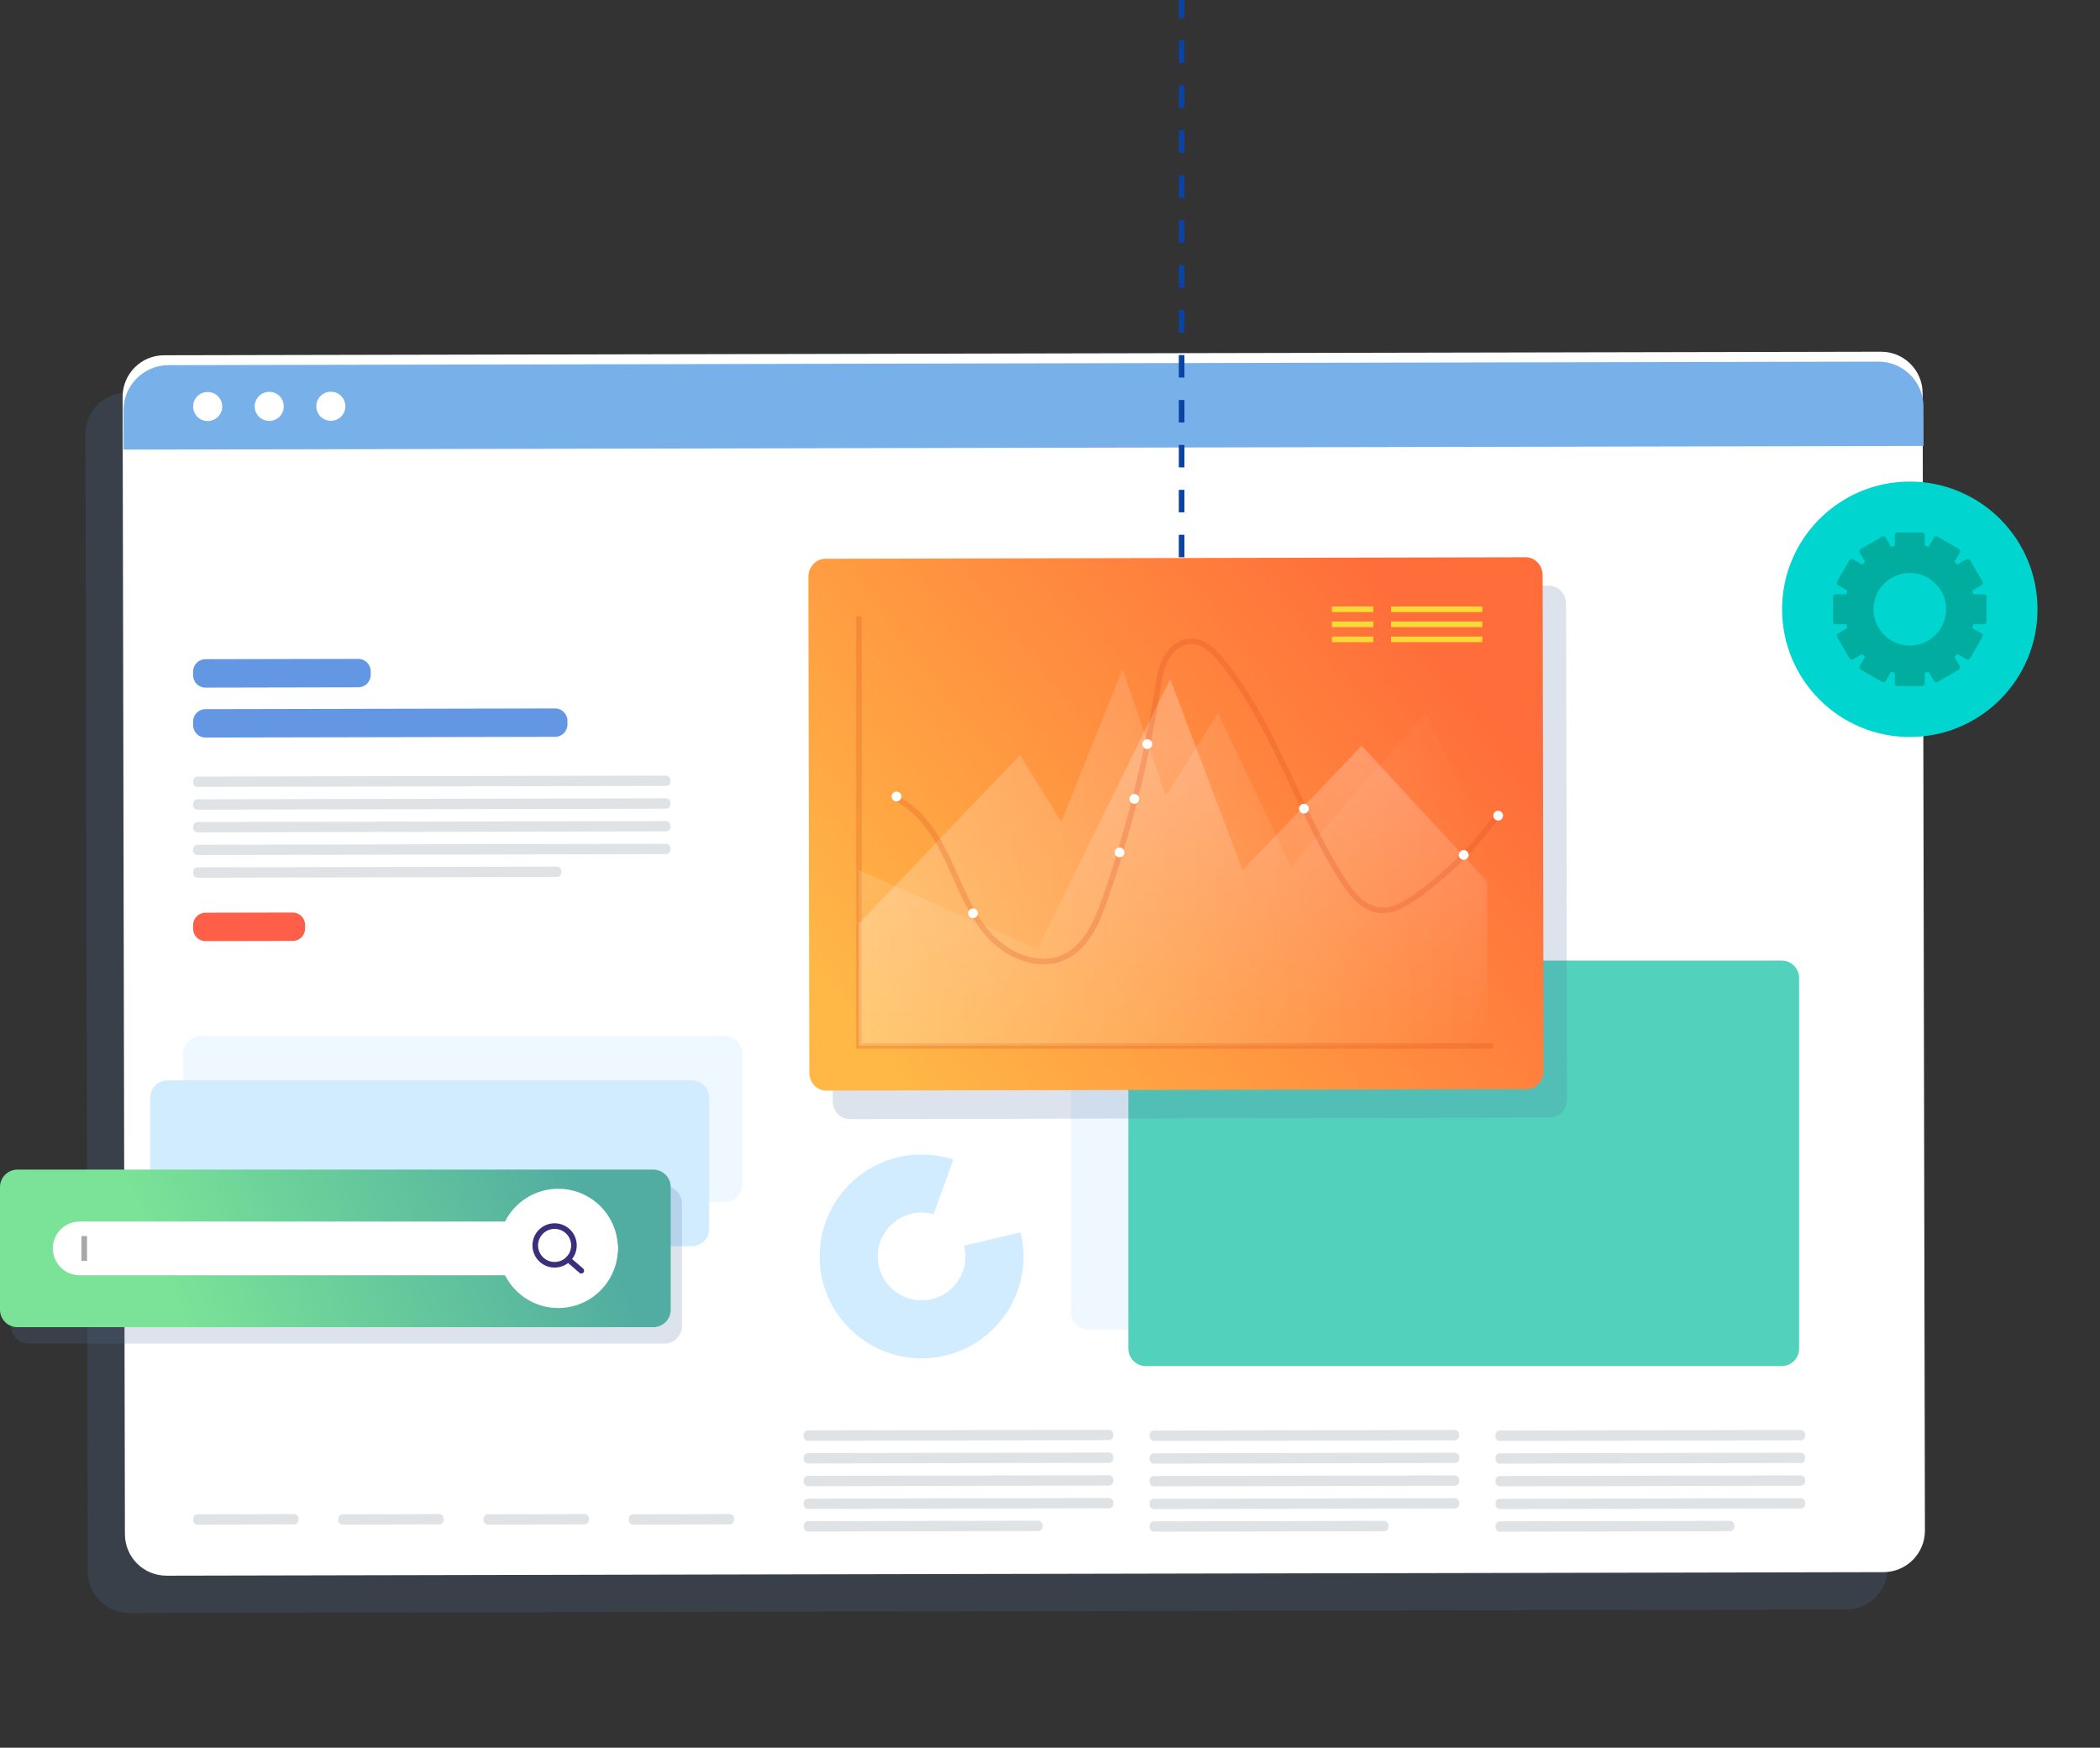 <?xml version="1.0" encoding="utf-8"?>
<!-- Generator: Adobe Illustrator 17.0.0, SVG Export Plug-In . SVG Version: 6.00 Build 0)  -->
<!DOCTYPE svg PUBLIC "-//W3C//DTD SVG 1.1//EN" "http://www.w3.org/Graphics/SVG/1.1/DTD/svg11.dtd">
<svg version="1.1" id="OBJECTS" xmlns="http://www.w3.org/2000/svg" xmlns:xlink="http://www.w3.org/1999/xlink" x="0px" y="0px"
	 width="373.917px" height="311.195px" viewBox="0 0 373.917 311.195" style="enable-background:new 0 0 373.917 311.195;"
	 xml:space="preserve">
<rect x="0" y="0" width="373.917" height="311.195" fill="#333333" stroke="none"/>
<g>
	<g>
		<path id="outshadow" style="opacity:0.2;fill:#5275A0;" d="M328.75,286.596l-305.728,0.631c-4.079,0.009-7.392-3.291-7.401-7.37
			L15.203,77.318c-0.009-4.079,3.291-7.392,7.37-7.401l305.728-0.631c4.079-0.008,7.392,3.291,7.401,7.37l0.418,202.539
			C336.128,283.274,332.829,286.588,328.75,286.596z"/>
		<path id="whitebackground" style="fill:#FFFFFF;" d="M342.743,272.536v0.02c0,4.07-3.3,7.37-7.37,7.38l-195.63,0.4l-110.09,0.23
			c-4.08,0.01-7.4-3.29-7.41-7.37l-0.41-202.54c-0.01-4.07,3.29-7.39,7.37-7.4l305.72-0.63c4.08-0.01,7.4,3.29,7.41,7.37l0.02,7.89
			L342.743,272.536z"/>
		<path id="toolbar" style="fill:#78B1EA;" d="M334.431,64.388l-304.42,0.628c-4.44,0.009-8.032,3.616-8.023,8.056l0.014,6.991
			l320.499-0.661l-0.014-6.991C342.478,67.97,338.871,64.379,334.431,64.388z"/>
		<path id="bluebox" style="fill:#D1EBFF;" d="M123.165,221.908h-93.31c-1.717,0-3.109-1.392-3.109-3.109v-23.321
			c0-1.717,1.392-3.109,3.109-3.109h93.31c1.717,0,3.109,1.392,3.109,3.109v23.321C126.274,220.516,124.882,221.908,123.165,221.908
			z"/>
		<path id="blueboxshadow" style="opacity:0.342;fill:#D1EBFF;" d="M129.039,214.038h-93.31c-1.717,0-3.109-1.392-3.109-3.109
			v-23.321c0-1.717,1.392-3.109,3.109-3.109h93.31c1.717,0,3.109,1.392,3.109,3.109v23.321
			C132.148,212.646,130.756,214.038,129.039,214.038z"/>
		<circle id="close" style="fill:#FFFFFF;" cx="36.977" cy="72.384" r="2.59"/>
		<circle id="maximaize" style="fill:#FFFFFF;" cx="47.942" cy="72.362" r="2.59"/>
		<circle id="minimize" style="fill:#FFFFFF;" cx="58.907" cy="72.339" r="2.59"/>
		<path id="greenboxshadow" style="opacity:0.342;fill:#D1EBFF;" d="M307.003,236.743H193.797c-1.717,0-3.109-1.392-3.109-3.109
			v-59.337c0-1.717,1.392-3.109,3.109-3.109h113.206c1.717,0,3.109,1.392,3.109,3.109v59.337
			C310.112,235.351,308.72,236.743,307.003,236.743z"/>
		<path id="greenbox" style="fill:#52D2BC;" d="M317.23,243.248H204.024c-1.717,0-3.109-1.392-3.109-3.109v-65.996
			c0-1.717,1.392-3.109,3.109-3.109H317.23c1.717,0,3.109,1.392,3.109,3.109v65.996C320.339,241.856,318.947,243.248,317.23,243.248
			z"/>
		<path id="redlink" style="fill:#FF5F49;" d="M52.132,167.543l-15.545,0.032c-1.215,0.003-2.202-0.981-2.205-2.196l-0.001-0.656
			c-0.003-1.215,0.98-2.202,2.196-2.205l15.545-0.032c1.215-0.003,2.202,0.981,2.205,2.196l0.001,0.656
			C54.331,166.554,53.347,167.541,52.132,167.543z"/>
		<g id="uplefttype">
			<path style="fill:#DFE3E5;" d="M118.577,143.992l-83.39,0.172c-0.443,0.001-0.802-0.357-0.803-0.8l0-0.239
				c-0.001-0.443,0.357-0.802,0.8-0.803l83.39-0.172c0.443-0.001,0.802,0.357,0.803,0.8l0,0.239
				C119.377,143.632,119.019,143.991,118.577,143.992z"/>
			<path style="fill:#DFE3E5;" d="M118.577,139.946l-83.39,0.172c-0.443,0.001-0.802-0.357-0.803-0.8l0-0.239
				c-0.001-0.443,0.357-0.803,0.8-0.803l83.39-0.172c0.443-0.001,0.802,0.357,0.803,0.8l0,0.239
				C119.377,139.585,119.019,139.945,118.577,139.946z"/>
			<path style="fill:#DFE3E5;" d="M118.579,148.038l-83.39,0.172c-0.443,0.001-0.802-0.357-0.803-0.8l0-0.239
				c-0.001-0.443,0.357-0.802,0.8-0.803l83.39-0.172c0.443-0.001,0.802,0.357,0.803,0.8l0.001,0.239
				C119.38,147.678,119.022,148.037,118.579,148.038z"/>
			<path style="fill:#DFE3E5;" d="M118.581,152.085l-83.39,0.172c-0.443,0.001-0.802-0.357-0.803-0.8l0-0.239
				c-0.001-0.443,0.357-0.802,0.8-0.803l83.39-0.172c0.443-0.001,0.802,0.357,0.803,0.8l0,0.239
				C119.382,151.724,119.024,152.084,118.581,152.085z"/>
			<path style="fill:#DFE3E5;" d="M99.16,156.151l-63.966,0.132c-0.443,0.001-0.802-0.357-0.803-0.8l0-0.239
				c-0.001-0.443,0.357-0.802,0.8-0.803l63.967-0.132c0.443-0.001,0.802,0.357,0.803,0.8l0.001,0.239
				C99.961,155.79,99.603,156.15,99.16,156.151z"/>
		</g>
		<path id="bluesecheader" style="fill:#6397E3;" d="M98.842,131.199l-62.255,0.128c-1.215,0.003-2.202-0.98-2.205-2.196
			l-0.001-0.656c-0.003-1.215,0.98-2.202,2.196-2.205l62.255-0.129c1.215-0.002,2.202,0.981,2.205,2.196l0.001,0.655
			C101.041,130.209,100.057,131.197,98.842,131.199z"/>
		<path id="firstblueheader" style="fill:#6397E3;" d="M63.812,122.378l-27.225,0.056c-1.215,0.002-2.202-0.98-2.205-2.196
			l-0.001-0.656c-0.003-1.215,0.98-2.202,2.196-2.205l27.225-0.056c1.215-0.003,2.202,0.98,2.205,2.196l0.001,0.656
			C66.01,121.389,65.027,122.376,63.812,122.378z"/>
		<g id="lefttype">
			<path style="fill:#DFE3E5;" d="M197.434,260.476l-53.535,0.11c-0.443,0.001-0.802-0.357-0.803-0.8l-0.001-0.239
				c-0.001-0.443,0.357-0.802,0.8-0.803l53.535-0.111c0.443-0.001,0.803,0.357,0.803,0.8l0,0.239
				C198.235,260.115,197.876,260.475,197.434,260.476z"/>
			<path style="fill:#DFE3E5;" d="M197.431,256.43l-53.535,0.111c-0.443,0.001-0.802-0.357-0.803-0.8l-0.001-0.239
				c-0.001-0.443,0.357-0.802,0.8-0.803l53.535-0.111c0.443-0.001,0.802,0.357,0.803,0.8l0.001,0.239
				C198.232,256.069,197.873,256.429,197.431,256.43z"/>
			<path style="fill:#DFE3E5;" d="M197.438,264.522l-53.535,0.111c-0.443,0.001-0.802-0.357-0.803-0.8l-0.001-0.239
				c-0.001-0.443,0.357-0.802,0.8-0.803l53.535-0.111c0.443-0.001,0.802,0.357,0.803,0.8l0.001,0.239
				C198.239,264.162,197.881,264.521,197.438,264.522z"/>
			<path style="fill:#DFE3E5;" d="M197.443,268.569l-53.535,0.111c-0.443,0.001-0.802-0.357-0.803-0.8l-0.001-0.239
				c-0.001-0.443,0.357-0.802,0.8-0.803l53.535-0.111c0.443-0.001,0.802,0.357,0.803,0.8l0.001,0.239
				C198.243,268.208,197.885,268.568,197.443,268.569z"/>
			<path style="fill:#DFE3E5;" d="M184.846,272.621l-40.934,0.085c-0.443,0.001-0.803-0.357-0.803-0.8l-0.001-0.239
				c-0.001-0.443,0.357-0.802,0.8-0.803l40.934-0.085c0.443-0.001,0.802,0.357,0.803,0.8l0.001,0.239
				C185.647,272.26,185.289,272.62,184.846,272.621z"/>
		</g>
		<g id="centertype">
			<path style="fill:#DFE3E5;" d="M259.022,260.504l-53.535,0.111c-0.443,0.001-0.802-0.357-0.803-0.8l0-0.239
				c-0.001-0.443,0.357-0.802,0.8-0.803l53.535-0.111c0.443-0.001,0.803,0.357,0.803,0.8l0,0.239
				C259.823,260.144,259.465,260.504,259.022,260.504z"/>
			<path style="fill:#DFE3E5;" d="M259.02,256.458l-53.535,0.111c-0.443,0.001-0.802-0.357-0.803-0.8l-0.001-0.239
				c-0.001-0.443,0.357-0.802,0.8-0.803l53.535-0.111c0.443-0.001,0.802,0.357,0.803,0.8l0,0.239
				C259.82,256.098,259.462,256.457,259.02,256.458z"/>
			<path style="fill:#DFE3E5;" d="M259.027,264.551l-53.535,0.11c-0.443,0.001-0.802-0.357-0.803-0.8l-0.001-0.239
				c-0.001-0.443,0.357-0.802,0.8-0.803l53.535-0.111c0.443-0.001,0.802,0.357,0.803,0.8l0.001,0.239
				C259.828,264.19,259.47,264.55,259.027,264.551z"/>
			<path style="fill:#DFE3E5;" d="M259.031,268.597l-53.535,0.111c-0.443,0.001-0.802-0.357-0.803-0.8l-0.001-0.239
				c-0.001-0.443,0.357-0.802,0.8-0.803l53.535-0.11c0.443-0.001,0.802,0.357,0.803,0.8l0,0.239
				C259.832,268.237,259.474,268.596,259.031,268.597z"/>
			<path style="fill:#DFE3E5;" d="M246.435,272.649l-40.934,0.085c-0.443,0.001-0.802-0.357-0.803-0.8l0-0.239
				c-0.001-0.443,0.357-0.802,0.8-0.803l40.934-0.085c0.443-0.001,0.802,0.357,0.803,0.8l0.001,0.239
				C247.236,272.289,246.878,272.648,246.435,272.649z"/>
		</g>
		<g id="righttype">
			<path style="fill:#DFE3E5;" d="M320.611,260.504l-53.535,0.111c-0.443,0.001-0.802-0.357-0.803-0.8l0-0.239
				c-0.001-0.443,0.357-0.802,0.8-0.803l53.535-0.111c0.443-0.001,0.802,0.357,0.803,0.8l0.001,0.239
				C321.412,260.144,321.054,260.504,320.611,260.504z"/>
			<path style="fill:#DFE3E5;" d="M320.608,256.458l-53.535,0.111c-0.443,0.001-0.802-0.357-0.803-0.8l0-0.239
				c-0.001-0.443,0.357-0.802,0.8-0.803l53.535-0.111c0.443-0.001,0.802,0.357,0.803,0.8l0.001,0.239
				C321.409,256.098,321.051,256.457,320.608,256.458z"/>
			<path style="fill:#DFE3E5;" d="M320.616,264.551l-53.535,0.11c-0.443,0.001-0.802-0.357-0.803-0.8l-0.001-0.239
				c-0.001-0.443,0.357-0.802,0.8-0.803l53.535-0.111c0.443-0.001,0.802,0.357,0.803,0.8l0,0.239
				C321.417,264.19,321.058,264.55,320.616,264.551z"/>
			<path style="fill:#DFE3E5;" d="M320.62,268.597l-53.535,0.111c-0.443,0.001-0.802-0.357-0.803-0.8l0-0.239
				c-0.001-0.443,0.357-0.802,0.8-0.803l53.535-0.11c0.443-0.001,0.802,0.357,0.803,0.8l0.001,0.239
				C321.421,268.237,321.063,268.596,320.62,268.597z"/>
			<path style="fill:#DFE3E5;" d="M308.024,272.649l-40.934,0.085c-0.443,0.001-0.802-0.357-0.803-0.8l-0.001-0.239
				c-0.001-0.443,0.357-0.802,0.8-0.803l40.934-0.085c0.443-0.001,0.802,0.357,0.803,0.8l0,0.239
				C308.825,272.289,308.467,272.648,308.024,272.649z"/>
		</g>
		<g id="horizdownlines">
			<path style="fill:#DFE3E5;" d="M52.353,271.431l-17.159,0.035c-0.443,0.001-0.802-0.357-0.803-0.8l0-0.239
				c-0.001-0.443,0.357-0.802,0.8-0.803l17.159-0.035c0.443-0.001,0.803,0.357,0.803,0.8l0,0.239
				C53.154,271.07,52.796,271.43,52.353,271.431z"/>
			<path style="fill:#DFE3E5;" d="M78.203,271.431l-17.159,0.035c-0.443,0.001-0.802-0.357-0.803-0.8l0-0.239
				c-0.001-0.443,0.357-0.802,0.8-0.803l17.159-0.035c0.443-0.001,0.803,0.357,0.803,0.8l0,0.239
				C79.004,271.07,78.646,271.43,78.203,271.431z"/>
			<path style="fill:#DFE3E5;" d="M104.054,271.431l-17.159,0.035c-0.443,0.001-0.802-0.357-0.803-0.8l0-0.239
				c-0.001-0.443,0.357-0.802,0.8-0.803l17.159-0.035c0.443-0.001,0.803,0.357,0.803,0.8l0.001,0.239
				C104.855,271.07,104.496,271.43,104.054,271.431z"/>
			<path style="fill:#DFE3E5;" d="M129.904,271.431l-17.159,0.035c-0.443,0.001-0.802-0.357-0.803-0.8l0-0.239
				c-0.001-0.443,0.357-0.802,0.8-0.803l17.159-0.035c0.443-0.001,0.803,0.357,0.803,0.8l0.001,0.239
				C130.705,271.07,130.347,271.43,129.904,271.431z"/>
		</g>
		<path id="searchshadow" style="opacity:0.2;fill:#5275A0;" d="M118.315,239.233H5.109c-1.717,0-3.109-1.392-3.109-3.109v-21.837
			c0-1.717,1.392-3.109,3.109-3.109h113.206c1.717,0,3.109,1.392,3.109,3.109v21.837
			C121.424,237.841,120.032,239.233,118.315,239.233z"/>
		<linearGradient id="searchbackcolor_1_" gradientUnits="userSpaceOnUse" x1="31.229" y1="234.037" x2="101.466" y2="205.067">
			<stop  offset="0.012" style="stop-color:#7AE397"/>
			<stop  offset="1" style="stop-color:#51ADA1"/>
		</linearGradient>
		<path id="searchbackcolor" style="fill:url(#searchbackcolor_1_);" d="M116.315,236.316H3.109c-1.717,0-3.109-1.392-3.109-3.109
			V211.37c0-1.717,1.392-3.109,3.109-3.109h113.206c1.717,0,3.109,1.392,3.109,3.109v21.837
			C119.424,234.924,118.032,236.316,116.315,236.316z"/>
		<g id="search">
			<path style="fill:#FFFFFF;" d="M105.234,227.073H14.191c-2.642,0-4.784-2.142-4.784-4.784l0,0c0-2.642,2.142-4.784,4.784-4.784
				h91.043c2.642,0,4.784,2.142,4.784,4.784l0,0C110.018,224.931,107.876,227.073,105.234,227.073z"/>
			<circle style="fill:#FFFFFF;" cx="99.403" cy="222.289" r="10.614"/>
			<line style="fill:none;stroke:#A8A8A8;stroke-miterlimit:10;" x1="14.997" y1="220.093" x2="14.997" y2="224.521"/>
			<g>
				<circle style="fill:none;stroke:#3B2F7C;stroke-miterlimit:10;" cx="98.75" cy="221.761" r="3.445"/>
				
					<line style="fill:none;stroke:#3B2F7C;stroke-linecap:round;stroke-linejoin:round;stroke-miterlimit:10;" x1="103.503" y1="226.262" x2="101.16" y2="224.222"/>
			</g>
		</g>
		<g id="orangepic">
			<path style="opacity:0.2;fill:#5275A0;" d="M279.017,195.769v0.009c0,1.774-1.346,3.212-3.007,3.216l-79.803,0.174l-44.909,0.1
				c-1.664,0.004-3.019-1.434-3.023-3.212l-0.167-88.265c-0.004-1.774,1.342-3.22,3.007-3.225l124.712-0.275
				c1.664-0.004,3.019,1.434,3.023,3.212l0.008,3.438L279.017,195.769z"/>
			<linearGradient id="SVGID_1_" gradientUnits="userSpaceOnUse" x1="252.802" y1="113.497" x2="153.468" y2="189.497">
				<stop  offset="0" style="stop-color:#FF6E3A"/>
				<stop  offset="0.983" style="stop-color:#FFB846"/>
			</linearGradient>
			<path style="fill:url(#SVGID_1_);" d="M274.844,190.7v0.009c0,1.774-1.346,3.212-3.006,3.216l-79.803,0.174l-44.909,0.1
				c-1.664,0.004-3.019-1.434-3.023-3.212l-0.167-88.265c-0.004-1.774,1.342-3.221,3.006-3.225l124.712-0.275
				c1.664-0.004,3.019,1.434,3.023,3.212l0.008,3.438L274.844,190.7z"/>
			<polyline style="opacity:0.224;fill:none;stroke:#D6451E;stroke-miterlimit:10;" points="265.844,186.244 152.935,186.244 
				152.935,109.754 			"/>
			<linearGradient id="SVGID_2_" gradientUnits="userSpaceOnUse" x1="152.935" y1="152.651" x2="264.805" y2="152.651">
				<stop  offset="0" style="stop-color:#FFFFFF"/>
				<stop  offset="1" style="stop-color:#FFFFFF;stop-opacity:0"/>
			</linearGradient>
			<polygon style="opacity:0.241;fill:url(#SVGID_2_);" points="152.935,164.434 181.615,134.475 188.994,146.331 199.883,119.13 
				207.555,141.782 216.872,126.985 229.841,154.342 253.955,126.803 264.805,149.69 264.805,186.171 152.935,186.171 			"/>
			<linearGradient id="SVGID_3_" gradientUnits="userSpaceOnUse" x1="208.87" y1="132.967" x2="208.87" y2="185.585">
				<stop  offset="0" style="stop-color:#FFFFFF"/>
				<stop  offset="1" style="stop-color:#FFFFFF;stop-opacity:0"/>
			</linearGradient>
			<polygon style="opacity:0.241;fill:url(#SVGID_3_);" points="152.935,154.954 184.721,168.954 208.351,120.91 221.256,154.954 
				242.446,132.784 264.805,156.973 264.805,186.171 152.935,186.171 			"/>
			<line style="fill:none;stroke:#F9D938;stroke-miterlimit:10;" x1="247.686" y1="108.488" x2="263.944" y2="108.488"/>
			<line style="fill:none;stroke:#F9D938;stroke-miterlimit:10;" x1="247.686" y1="111.168" x2="263.944" y2="111.168"/>
			<line style="fill:none;stroke:#F9D938;stroke-miterlimit:10;" x1="247.686" y1="113.847" x2="263.944" y2="113.847"/>
			<line style="fill:none;stroke:#F9D938;stroke-miterlimit:10;" x1="237.152" y1="108.488" x2="244.52" y2="108.488"/>
			<line style="fill:none;stroke:#F9D938;stroke-miterlimit:10;" x1="237.152" y1="111.168" x2="244.52" y2="111.168"/>
			<line style="fill:none;stroke:#F9D938;stroke-miterlimit:10;" x1="237.152" y1="113.847" x2="244.52" y2="113.847"/>
			<path style="opacity:0.224;fill:none;stroke:#D6451E;stroke-miterlimit:10;" d="M159.635,142.212
				c4.454,2.213,7.223,6.767,9.318,11.277c2.095,4.51,3.829,9.321,7.156,13.018c3.327,3.697,8.846,6.015,13.361,3.931
				c3.984-1.839,5.895-6.337,7.33-10.485c4.185-12.098,7.303-24.566,9.305-37.21c0.297-1.876,0.584-3.799,1.484-5.472
				c0.9-1.673,2.56-3.074,4.46-3.103c2.23-0.034,4.04,1.732,5.453,3.458c9.451,11.54,13.559,26.518,21.583,39.092
				c1.573,2.464,3.646,5.05,6.554,5.358c2.322,0.246,4.507-1.054,6.41-2.408c5.663-4.027,10.654-8.996,14.705-14.641"/>
			<g>
				<circle style="fill:#FFFFFF;" cx="159.635" cy="141.826" r="0.87"/>
				<circle style="fill:#FFFFFF;" cx="173.248" cy="162.63" r="0.87"/>
				<circle style="fill:#FFFFFF;" cx="204.281" cy="132.499" r="0.87"/>
				<circle style="fill:#FFFFFF;" cx="201.973" cy="142.243" r="0.87"/>
				<circle style="fill:#FFFFFF;" cx="266.754" cy="145.236" r="0.87"/>
				<circle style="fill:#FFFFFF;" cx="260.627" cy="152.236" r="0.87"/>
				<circle style="fill:#FFFFFF;" cx="199.34" cy="151.78" r="0.87"/>
				<circle style="fill:#FFFFFF;" cx="232.173" cy="143.984" r="0.87"/>
			</g>
		</g>
		
			<line id="dashed" style="fill:none;stroke:#0B43A4;stroke-miterlimit:10;stroke-dasharray:4;" x1="210.394" y1="99.223" x2="210.394" y2="0"/>
		<circle id="bluecircle" style="fill:#D1EBFF;" cx="164.095" cy="223.72" r="18.15"/>
		<circle id="picmantoc" style="fill:#FFFFFF;" cx="164.095" cy="223.72" r="7.818"/>
		<polygon id="circletoc" style="fill:#FFFFFF;" points="170.673,203.903 163.507,223.72 186.507,218.315 		"/>
		<path id="logoshadow" style="fill:#00D5CF;" d="M340.051,131.229L340.051,131.229c-12.559,0-22.74-10.181-22.74-22.74v0
			c0-12.559,10.181-22.74,22.74-22.74l0,0c12.559,0,22.74,10.181,22.74,22.74v0C362.792,121.048,352.611,131.229,340.051,131.229z"
			/>
		<g id="lodo">
			<path style="fill:#00AD9F;" d="M351.363,111.149h1.904c0.25,0,0.453-0.203,0.453-0.453v-4.415c0-0.25-0.203-0.453-0.453-0.453
				h-1.904c-0.054-0.232-0.116-0.465-0.185-0.691l1.649-0.952c0.217-0.125,0.291-0.402,0.166-0.619l-2.208-3.824
				c-0.125-0.217-0.402-0.291-0.619-0.166l-1.651,0.953c-0.164-0.172-0.332-0.34-0.504-0.504c0,0-0.001,0-0.001-0.001l0.953-1.651
				c0.125-0.217,0.051-0.494-0.166-0.619l-3.824-2.208c-0.217-0.125-0.494-0.051-0.619,0.166l-0.953,1.65
				c-0.226-0.069-0.457-0.132-0.69-0.185c0,0,0,0,0,0v-1.905c0-0.25-0.203-0.453-0.453-0.453h-4.415
				c-0.25,0-0.453,0.203-0.453,0.453v1.905c0,0,0,0,0,0c-0.233,0.054-0.464,0.116-0.69,0.185l-0.953-1.65
				c-0.125-0.217-0.402-0.291-0.619-0.166l-3.824,2.208c-0.217,0.125-0.291,0.402-0.166,0.619l0.953,1.651c0,0,0,0-0.001,0.001
				c-0.172,0.164-0.34,0.332-0.504,0.504l-1.651-0.953c-0.217-0.125-0.494-0.051-0.619,0.166l-2.208,3.824
				c-0.125,0.217-0.051,0.494,0.166,0.619l1.649,0.952c-0.069,0.226-0.131,0.458-0.185,0.691h-1.904
				c-0.25,0-0.453,0.203-0.453,0.453v4.415c0,0.25,0.203,0.453,0.453,0.453h1.904c0.054,0.233,0.117,0.463,0.186,0.69
				c0,0,0,0.001,0,0.001l-1.649,0.952c-0.217,0.125-0.291,0.402-0.166,0.619l2.208,3.824c0.125,0.217,0.402,0.291,0.619,0.166
				l1.651-0.953c0.164,0.172,0.332,0.341,0.505,0.505c0,0,0,0,0,0l-0.953,1.651c-0.125,0.217-0.051,0.494,0.166,0.619l3.824,2.208
				c0.217,0.125,0.494,0.051,0.619-0.166l0.952-1.65c0.227,0.069,0.457,0.132,0.69,0.185c0,0,0,0,0,0v1.904
				c0,0.25,0.203,0.453,0.453,0.453h4.415c0.25,0,0.453-0.203,0.453-0.453v-1.904c0,0,0,0,0,0c0.233-0.054,0.464-0.116,0.69-0.185
				l0.952,1.65c0.125,0.217,0.402,0.291,0.619,0.166l3.824-2.208c0.217-0.125,0.291-0.402,0.166-0.619l-0.953-1.651c0,0,0,0,0.001,0
				c0.172-0.164,0.341-0.332,0.504-0.504l1.651,0.953c0.217,0.125,0.494,0.051,0.619-0.166l2.208-3.824
				c0.125-0.217,0.051-0.494-0.166-0.619l-1.649-0.952c0,0,0-0.001,0-0.001C351.247,111.612,351.309,111.382,351.363,111.149z
				 M341.323,114.823c-4.521,0.91-8.516-3.086-7.606-7.606c0.512-2.544,2.534-4.563,5.079-5.068c4.509-0.894,8.49,3.086,7.595,7.595
				C345.886,112.289,343.867,114.311,341.323,114.823z"/>
		</g>
	</g>
</g>
</svg>
